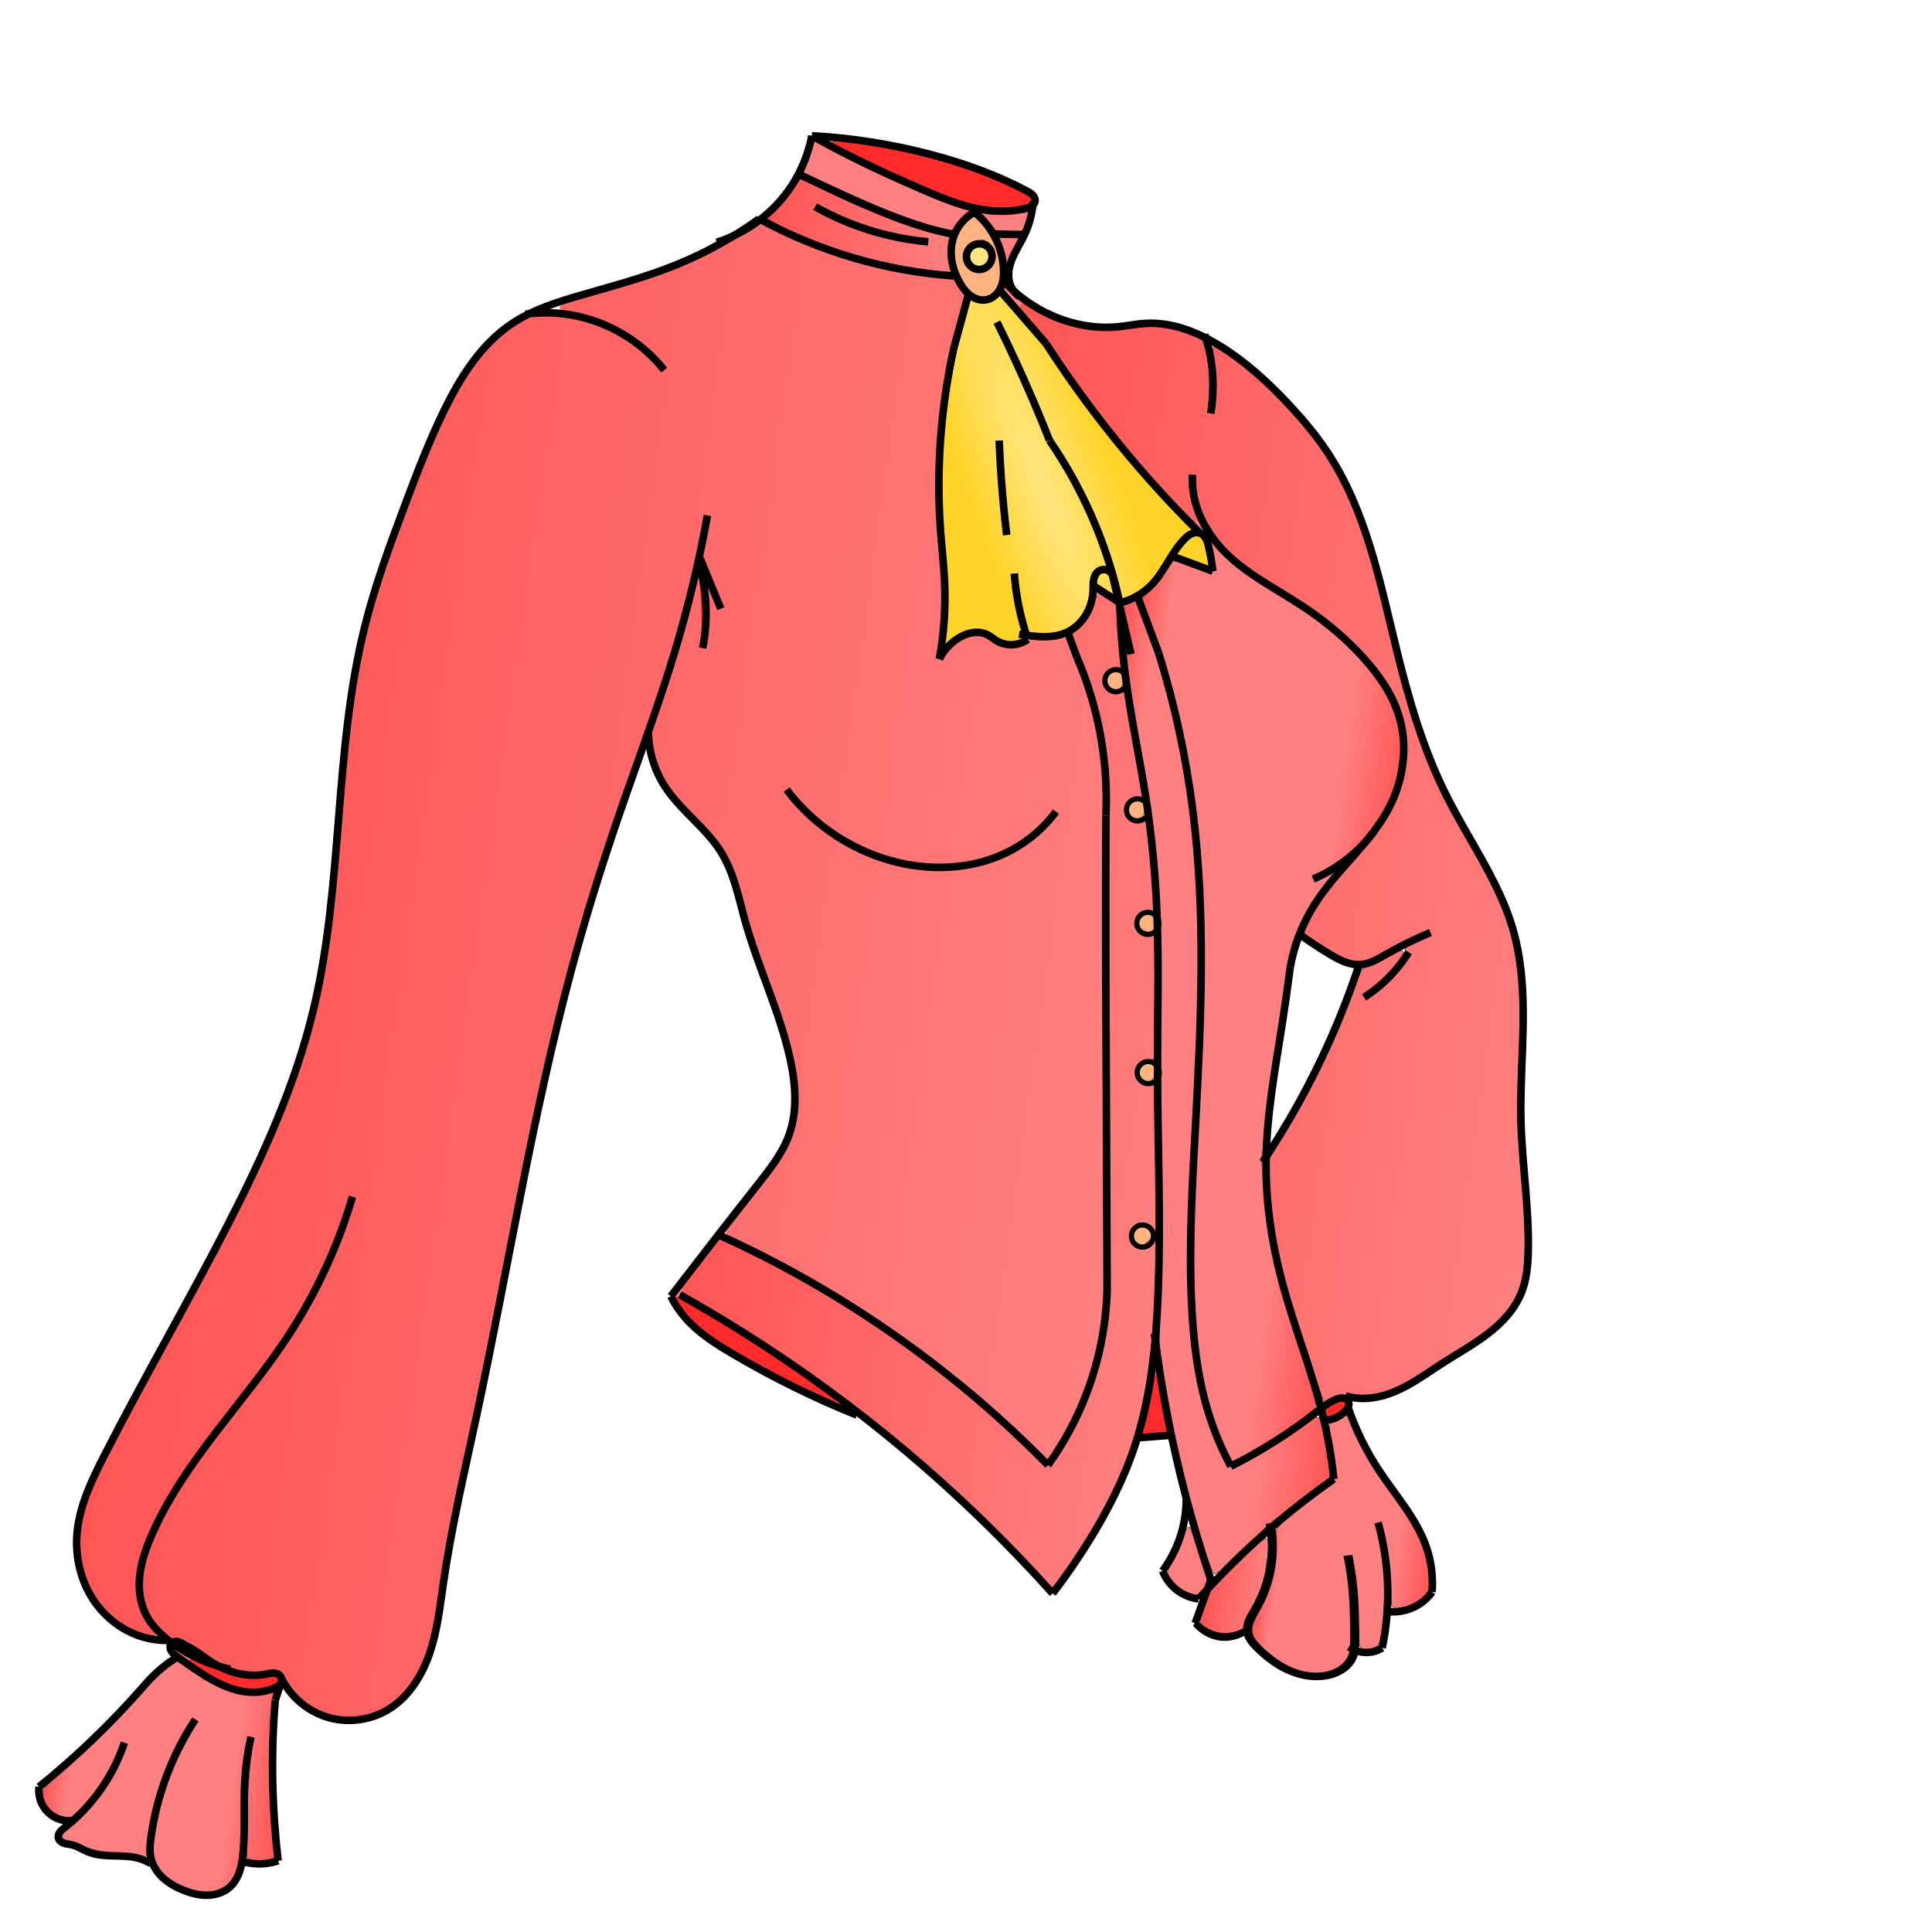 <?xml version="1.0" encoding="UTF-8"?>
<svg cursor="default" enable-background="new" version="1.1" viewBox="0 0 256 256" xmlns="http://www.w3.org/2000/svg" xmlns:cc="http://creativecommons.org/ns#" xmlns:dc="http://purl.org/dc/elements/1.1/" xmlns:rdf="http://www.w3.org/1999/02/22-rdf-syntax-ns#" xmlns:xlink="http://www.w3.org/1999/xlink">
 <defs>
  <linearGradient id="innoGrad2">
   <stop stop-color="#f55" offset="0"/>
   <stop stop-color="#ff8080" offset="1"/>
  </linearGradient>
  <linearGradient id="innoGrad3">
   <stop stop-color="#f55" offset="0"/>
   <stop stop-color="#ff8080" offset=".105"/>
   <stop stop-color="#ff8080" offset=".777"/>
   <stop stop-color="#f55" offset="1"/>
  </linearGradient>
  <linearGradient id="linearGradient2300" x1="33.815" x2="163.82" y1="124.34" y2="124.34" gradientUnits="userSpaceOnUse">
   <stop stop-color="#f55" offset="0"/>
   <stop stop-color="#ff2a2a" offset="1"/>
  </linearGradient>
  <linearGradient id="linearGradient2308" x1="33.815" x2="163.82" y1="124.34" y2="124.34" gradientUnits="userSpaceOnUse" xlink:href="#innoGrad2"/>
  <linearGradient id="linearGradient2316" x1="155.64" x2="193.55" y1="116.28" y2="116.28" gradientUnits="userSpaceOnUse" xlink:href="#innoGrad3"/>
  <linearGradient id="linearGradient2324" x1="153.46" x2="196.71" y1="128.08" y2="128.08" gradientUnits="userSpaceOnUse" xlink:href="#innoGrad3"/>
  <linearGradient id="linearGradient2332" x1="107.97" x2="170.92" y1="130.35" y2="130.35" gradientUnits="userSpaceOnUse" xlink:href="#innoGrad2"/>
  <linearGradient id="linearGradient2348" x1="99.469" x2="124.81" y1="20.696" y2="20.696" gradientUnits="userSpaceOnUse" xlink:href="#innoGrad2"/>
  <linearGradient id="linearGradient2356" x1="134.11" x2="218.29" y1="97.199" y2="97.199" gradientUnits="userSpaceOnUse" xlink:href="#innoGrad2"/>
  <linearGradient id="linearGradient2364" x1="189.27" x2="211.86" y1="185.16" y2="185.16" gradientUnits="userSpaceOnUse" xlink:href="#innoGrad3"/>
  <linearGradient id="linearGradient2372" x1="182.36" x2="190.08" y1="192.23" y2="192.23" gradientUnits="userSpaceOnUse" xlink:href="#innoGrad2"/>
  <linearGradient id="linearGradient2380" x1="33.691" x2="65.282" y1="236.84" y2="236.84" gradientUnits="userSpaceOnUse" xlink:href="#innoGrad3"/>
  <radialGradient id="radialGradient2674" cx="137.63" cy="49.35" r="17.344" gradientTransform="matrix(1.52 2.767 -.477 .262 -44.924 -342)" gradientUnits="userSpaceOnUse">
   <stop stop-color="#ffe680" offset="0"/>
   <stop stop-color="#ffd42a" offset="1"/>
  </radialGradient>
 </defs>
 <g fill="#ffd5d5">
  <path d="m125.8-66.918c0.191-0.138 0.364-0.302 0.536-0.464 0.142-0.102 0.261-0.228 0.407-0.324 0.162-0.115 0.352-0.177 0.517-0.286 0.2-0.097 0.385-0.221 0.582-0.323 0.164-0.107 0.35-0.172 0.519-0.268 0.145-0.059 0.278-0.142 0.42-0.209 0.12-0.081 0.243-0.165 0.378-0.221 0.114-0.067 0.231-0.136 0.356-0.182 0.117-0.09 0.255-0.15 0.37-0.242 0.12-0.09 0.263-0.145 0.386-0.23 0.083-0.035 0.158-0.082 0.239-0.123l-0.114 1.048c-0.077 0.042-0.158 0.076-0.234 0.12-0.128 0.063-0.254 0.132-0.374 0.21-0.133 0.085-0.255 0.188-0.395 0.26-0.119 0.058-0.235 0.12-0.353 0.18-0.126 0.065-0.249 0.137-0.372 0.208-0.136 0.075-0.274 0.143-0.421 0.195-0.177 0.07-0.344 0.16-0.514 0.244-0.199 0.096-0.386 0.211-0.576 0.323-0.178 0.093-0.349 0.2-0.512 0.318-0.133 0.1-0.254 0.216-0.398 0.303-0.2 0.138-0.387 0.295-0.537 0.487l0.09-1.026z"/>
  <path d="m120.85-66.835c0.044-0.586 0.207-1.127 0.359-1.683 0.043-0.171 0.171-0.29 0.252-0.439 0.091-0.13 0.23-0.21 0.364-0.288 0.115-0.092 0.216-0.201 0.344-0.275 0.117-0.087 0.243-0.162 0.366-0.24 0.124-0.067 0.244-0.139 0.369-0.205 0.127-0.041 0.22-0.138 0.34-0.193 0.13-0.055 0.261-0.107 0.395-0.154 0.148-0.072 0.301-0.129 0.449-0.204 0.173-0.072 0.331-0.174 0.502-0.248 0.129-0.047 0.244-0.12 0.371-0.172l-0.122 1.011c-0.121 0.045-0.241 0.094-0.358 0.147-0.166 0.1-0.331 0.199-0.505 0.282-0.15 0.078-0.312 0.13-0.46 0.211-0.129 0.057-0.257 0.117-0.386 0.175-0.11 0.069-0.217 0.143-0.339 0.192-0.119 0.066-0.243 0.124-0.36 0.195-0.123 0.08-0.246 0.159-0.367 0.243-0.12 0.086-0.222 0.194-0.346 0.273-0.125 0.078-0.242 0.155-0.315 0.289-0.089 0.127-0.179 0.251-0.224 0.402-0.128 0.389-0.338 1.41-1e-3 -0.291 0 0-0.329 0.972-0.329 0.972z"/>
  <path d="m116.69-60.997c-8e-3 -0.279-0.042-0.556-0.064-0.834-0.014-0.191-0.018-0.383-0.02-0.575-3e-3 -0.193 3e-3 -0.386 3e-3 -0.579-8e-3 -0.192 1e-4 -0.381 0.03-0.57 0.031-0.175 0.044-0.352 0.051-0.529 5e-3 -0.176 5e-3 -0.353 5e-3 -0.529-0.026-0.526 0.096-0.963 0.193-1.511 5e-3 -0.025 7e-3 -0.05 0.015-0.074 0.015-0.046 0.042-0.087 0.059-0.132 0.025-0.067 0.038-0.134 0.065-0.201 0.099-0.126 0.141-0.27 0.163-0.426-0.563 3.139 0.466-2.548-0.086 0.557 0.257-0.394 0.087-1.007 0.32-1.437 0.081-0.163 0.129-0.34 0.206-0.504 0.061-0.143 0.086-0.296 0.175-0.425 0.081-0.12 0.146-0.247 0.211-0.377 0.091-0.1 0.188-0.192 0.266-0.304 0.075-0.066 0.087-0.17 0.145-0.247 0.03-0.039 0.066-0.073 0.097-0.111 0.109-0.079 0.176-0.19 0.261-0.289 0.062-0.118 0.175-0.192 0.258-0.292 0.097-0.118 0.229-0.2 0.329-0.314 0.108-0.12 0.251-0.192 0.377-0.287 0.121-0.075 0.242-0.156 0.352-0.248 0.13-0.077 0.252-0.163 0.379-0.244 0.146-0.082 0.263-0.201 0.392-0.304 0.089-0.063 0.193-0.083 0.298-0.099l-0.142 1.028c-0.09 0.023-0.177 0.05-0.25 0.11-0.13 0.102-0.269 0.192-0.399 0.295-0.123 0.089-0.254 0.166-0.376 0.257-0.122 0.08-0.232 0.177-0.358 0.25-0.127 0.073-0.249 0.158-0.351 0.264-0.11 0.111-0.222 0.22-0.328 0.334-0.091 0.097-0.177 0.198-0.254 0.307-0.077 0.104-0.174 0.187-0.261 0.281-0.095 0.113-0.149 0.25-0.24 0.365-0.083 0.097-0.179 0.184-0.247 0.291-0.072 0.129-0.137 0.261-0.216 0.387-0.061 0.13-0.098 0.27-0.162 0.399-0.069 0.167-0.133 0.336-0.205 0.502-0.131 0.389-0.259 1.216 0.057-0.568-0.063 0.363-0.125 0.725-0.189 1.088-8e-3 0.044-0.025 0.104-0.036 0.148-6e-3 0.023-0.022 0.093-0.018 0.07 4e-3 -0.023 0.467-2.726-0.026 0.152-0.037 0.154-0.107 0.289-0.178 0.429-0.04 0.138-0.101 0.269-0.125 0.411 0.054-0.312 0.11-0.624 0.162-0.937 5e-3 -0.028-0.016 0.054-0.019 0.082-0.013 0.116 0.01 0.237 4e-4 0.353 2.2e-4 0.177 8.6e-4 0.354-2e-3 0.53-4e-3 0.18-0.011 0.36-0.04 0.539-0.032 0.193-0.067 0.382-0.05 0.579-1e-5 0.187 5e-3 0.374 2e-3 0.562-8.3e-4 0.205-2e-3 0.41 2e-3 0.615 7e-3 0.261 0.01 0.527 0.072 0.783l-0.305 0.98z"/>
  <path d="m108.85-91.646c0.231-0.034 0.45-0.156 0.642-0.287 0.156-0.108 0.323-0.198 0.477-0.308 0.129-0.099 0.261-0.182 0.411-0.248 0.133-0.082 0.264-0.164 0.395-0.249 0.146-0.084 0.289-0.171 0.432-0.26 0.119-0.108 0.256-0.195 0.391-0.283 0.129-0.119 0.27-0.226 0.411-0.33 0.136-0.091 0.269-0.183 0.402-0.278 0.136-0.115 0.259-0.244 0.402-0.352 0.091-0.097 0.207-0.167 0.271-0.287 0.096-0.103 0.182-0.215 0.272-0.323 0.119-0.116 0.227-0.244 0.352-0.354 0.08-0.114 0.198-0.181 0.301-0.268 0.019-0.012 0.037-0.025 0.057-0.035 0.059-0.03 0.068-0.018 0.116-0.062 0.05-0.046 0.081-0.084 0.142-0.12 0.089-0.092 0.204-0.148 0.303-0.226 0.093-0.05 0.163-0.13 0.246-0.193l-0.094 1.054c-0.08 0.07-0.164 0.135-0.253 0.192-0.107 0.068-0.202 0.152-0.304 0.226-0.099 0.08-0.199 0.153-0.31 0.217-0.107 0.074-0.196 0.167-0.291 0.255-0.118 0.109-0.242 0.215-0.334 0.349-0.086 0.117-0.185 0.224-0.268 0.344-0.088 0.102-0.195 0.185-0.302 0.266-0.14 0.104-0.272 0.216-0.4 0.335-0.13 0.104-0.272 0.19-0.405 0.289-0.14 0.1-0.277 0.203-0.411 0.312-0.133 0.1-0.257 0.211-0.399 0.299-0.145 0.086-0.295 0.166-0.431 0.267-0.133 0.084-0.267 0.168-0.407 0.241-0.136 0.073-0.264 0.16-0.397 0.238-0.16 0.094-0.315 0.195-0.478 0.284-0.216 0.115-0.462 0.17-0.66 0.32l0.12-1.026z"/>
 </g>
 <g>
  <g transform="rotate(8.083 49.143 41.067)">
   <g fill="#ffb380" stroke="#000" stroke-width=".053">
    <path d="m167.42 146.84c-1.069 0.209-1.561 1.737-0.458 2.292 1.117 0.881 2.539-0.917 1.496-1.84-0.269-0.275-0.647-0.469-1.038-0.452z"/>
    <path d="m165.22 125.33c-1.388-0.015-1.482 2.062-0.236 2.433 1.424 0.566 1.621-1.941 0.584-2.393-0.113-0.033-0.231-0.042-0.349-0.041z"/>
    <path d="m162.36 105.73c-1.389 0.07-1.473 2.439 0.021 2.421 0.912 0.293 1.342-0.68 0.971-1.405-0.125-0.497-0.368-1.096-0.992-1.016z"/>
    <path d="m158.86 91.04c-1.549 0.151-1.247 2.855 0.365 2.451 1.273-0.232 0.819-2.539-0.365-2.451z"/>
    <path d="m153.66 74.565c-1.492 0.089-1.4 2.542 0.145 2.473 1.452-0.038 1.116-2.476-0.145-2.473z"/>
   </g>
   <g stroke-width=".053">
    <g stroke="#000">
     <path d="m149.86 64.725c-0.635 1.183-0.483 2.761-1.318 3.921-0.4 0.998-2.117 1.724-0.965 2.826 3.482 5.898 6.354 12.256 7.326 19.096 2.969 21.17 6.158 42.327 9.101 63.506 1.477 7.922 0.148 16.169-2.971 23.564-0.519 0.751-0.639 2.358-1.758 2.392-2.683-1.447-5.005-3.603-7.64-5.196-12.108-7.994-25.371-14.325-39.316-18.361-0.901 0.366-1.064 1.791-1.698 2.512-0.876 1.607-1.813 3.187-2.617 4.831 0.863 0.915 2.434 1.086 3.554 1.725 18.282 7.518 35.415 17.833 50.651 30.439 0.813-0.089 0.854-1.426 1.342-1.977 2.872-5.68 5.322-11.649 6.565-17.91 0.048-0.436 0.314-2.158 0.314-2.158 0.651-5.465 0.555-11.018 0.093-16.496-0.29-2.709-0.656-6.406-1.092-9.094-0.825-0.504-1.637 2.016-2.55 1.245-1.589-0.685-0.962-3.289 0.765-3.136 0.477-0.063 1.727 1.964 1.684 0.993-0.806-5.989-1.895-13.531-2.883-19.472-0.897-0.401-2.51 0.424-2.725-0.957-0.387-1.24 0.997-2.015 2.056-2.21 0.646-0.837-0.367-2.142-0.263-3.099-0.581-4.338-1.175-9.002-1.779-13.337-0.814-0.342-2.289 0.56-2.762-0.626-0.668-1.321 0.878-2.178 2.068-2.286 0.469-0.753-0.532-2.004-0.497-2.838-0.622-2.903-1.454-6.212-2.14-9.1-0.829-0.374-2.071 0.943-2.679-0.177-1.009-1.087 0.49-2.387 1.757-2.603 0.771-0.911-1.101-2.726-1.184-3.881-1.146-3.132-1.763-6.806-3.244-9.797-0.599-0.474-1.568 0.692-2.191-0.002-1.494-0.841-0.22-3.076 1.331-2.998 0.721-0.547-0.558-1.66-0.485-2.379-0.494-1.992-0.731-4.102-1.368-6.023-0.826-0.267-1.62-0.852-2.485-0.936z" fill="url(#linearGradient2332)"/>
     <path d="m154.72 64.992c-1.741 0.383-1.337 1.729-0.637 2.94 0.354 1.249 0.928 2.34 0.941 3.511-1.262 0.539 0.195 2.549 0.29 3.465 3.222 10.639 7.124 21.124 8.804 32.16 1.903 12.024 3.42 24.126 5.388 36.15 1.047 6.233 1.535 12.533 2.338 18.799 1.835 7.42 4.651 14.574 7.643 21.597 1.221 2.539 2.181 5.301 3.82 7.586 1.043-0.375 1.564-1.719 2.345-2.491 1.2-1.722 2.877-3.26 3.839-5.065 2.4-2.09 4.539-4.495 6.79-6.748 1.023-1.033-0.222-2.464-0.35-3.625-0.599-1.486-0.804-3.252-1.73-4.554-1.159 0.028-1.803 1.429-2.696 2.036-2.513 2.189-4.944 4.66-7.972 6.114-1.529-0.892-2.195-2.816-3.097-4.26-5.748-10.76-6.599-23.187-7.846-35.114-1.675-17.986-2.964-36.284-8.987-53.465-2.265-6.616-5.115-13.11-8.733-19.066z" fill="url(#linearGradient2324)"/>
     <path d="m164.26 56.537c-0.687 0.918 1.172 2.407-0.012 3.246-1.727 0.164-3.475-0.883-5.168-0.71-1.132 1.779-1.904 3.815-3.412 5.362 0.962 2.423 2.555 4.685 3.626 7.123 6.86 14.092 10.277 29.541 11.954 45.049 1.691 13.643 2.134 27.464 4.759 40.985 1.372 6.5 3.443 13.058 7.49 18.422 1.355-0.342 2.468-1.667 3.655-2.496 2.186-1.921 4.56-3.743 6.366-6.025-0.086-1.777-1.365-3.305-1.973-4.944-3.691-7.727-7.701-15.482-9.093-24.02-0.079-0.946-0.628-1.91-0.65-2.8 0.088-2.721-0.236-5.458-0.142-8.194-3e-3 -6.783-0.026-13.585 0.14-20.354 1.111-5.619 4.45-10.369 7.409-15.145 1.924-3.202 3.609-6.796 3.259-10.633 0.314-5.432-3.396-10.107-7.415-13.326-5.619-4.726-12.886-6.615-19.028-10.469-0.575-0.338-1.089-0.98-1.768-1.071z" fill="url(#linearGradient2316)"/>
    </g>
    <path d="m98.533 22.457c-4.92 4.433-10.585 7.977-16.616 10.682-2.625 1.354-5.571 2.194-7.984 3.904-0.224 0.867 1.252 0.576 1.765 0.668 4.819 0.092 9.609 2.108 13.074 5.389 0.033 0.861-0.871 0.433-1.109-0.052-4.591-3.756-10.988-5.646-16.816-4.163-3.005 1.056-4.885 3.923-6.559 6.467-3.126 5.47-4.438 11.735-6.028 17.77-2.317 10.048-4.409 20.289-4.029 30.658 0.029 9.997 1.11 19.953 0.98 29.951 0.036 5.678 0.047 11.375-1.128 16.943-2.62 14.857-8.478 28.866-13.59 42.991-2.181 6.239-4.86 12.348-6.312 18.813-0.695 3.984-0.478 8.403 2.098 11.722 2.164 2.969 5.764 5.032 9.461 4.929-0.308-0.927-1.578-1.521-2.067-2.513-2.758-4.179-1.45-9.418 0.154-13.751 4.514-12.167 13.142-22.425 16.716-34.991 1.05-3.256 1.718-6.625 2.403-9.961 0.738-0.436 0.579 0.792 0.447 1.192-1.425 8.45-4.407 16.676-8.726 24.12-4.099 7.643-9.099 15.011-11.283 23.505-0.633 3.283-1.165 7.332 1.364 9.986 1.059 1.015 2.245 2.542 3.873 2.324 3.713 0.925 7.235 3.92 11.284 2.769 1.141-0.473 2.632-0.688 3.458 0.45 2.285 2.764 5.951 4.635 9.578 3.743 4.573-0.774 7.715-5.022 8.423-9.41 1.218-7.041 0.394-14.224 1.1-21.31 1.548-20.285 2.18-40.632 3.828-60.906 1.153-15.395 4.205-30.552 7.184-45.685 1.714-8.607 2.861-17.34 3.28-26.099-0.317-0.734 1.001-0.961 0.7-0.175 0.023 1.664-0.407 3.423-0.106 5.029 1.048 2.038 2.595 3.939 3.325 6.074-0.641 0.788-0.861-0.689-1.241-1.031-0.661-0.881-0.978-2.296-2.046-2.761-0.714 0.413-0.338 1.64-0.605 2.348-0.672 6.523-1.85 12.974-3.009 19.418 0.793 3.513 2.828 6.676 5.761 8.78 3.317 2.631 6.833 5.362 8.495 9.402 2.97 7.207 7.012 13.924 10.119 21.053 1.833 4.41 2.675 9.657 0.464 14.107-1.698 3.664-4.149 6.955-5.697 10.68 0.78 0.804 2.236 0.846 3.259 1.348 15.246 4.939 29.849 12.666 42.721 22.183 0.652 0.619 1.048-0.247 1.148-0.949 2.523-5.756 3.977-12.009 3.722-18.316-0.305-7.018-1.752-13.929-2.639-20.886-2.414-16.242-4.671-32.506-7.042-48.753-1.031-6.847-4.124-13.121-7.552-19.056-1.327 0.074-2.72 0.858-4.163 0.723-0.823-0.09-0.756 0.941-1.513 1.058-1.554 0.913-3.339 0.412-4.873-0.237-2.481-0.768-4.388 1.564-5.345 3.531-0.967 0.322-0.592-1.24-0.735-1.756 0.011-5.519-1.354-10.88-2.518-16.228-1.822-8.904-1.951-18.098-0.938-27.102 0.03-1.366 1.003-3.062-0.488-3.964-0.908-1.629-2.924-0.739-4.425-0.975-5.881 0.174-11.745-0.493-17.412-2.061-1.893-0.404-3.733-1.278-5.59-1.621zm49.532 71.606c1.077 0.354-0.153 1.282-0.361 1.831-4.574 6.758-13.465 9.422-21.232 7.898-5.163-0.982-10.165-3.355-13.858-7.133-0.171-0.625 0.712-0.534 0.914-0.078 5.126 4.741 12.217 7.358 19.208 6.728 6.176-0.271 12.122-3.807 15.227-9.168l0.074-0.093z" fill="url(#linearGradient2308)" stroke="url(#linearGradient2300)"/>
    <g stroke="#000">
     <path d="m48.677 221.93c-3.621 3.774-6.076 8.456-9.435 12.45-1.685 2.396-3.955 4.381-5.501 6.871-0.297 2.051 2.287 3.744 4.146 3.124 2.113-1.976 3.261-4.805 4.325-7.452 0.521-0.96 0.341-2.442 1.236-3.102 0.816-0.231-0.002 1.069 0.057 1.431-1.129 4.233-3.36 8.159-6.361 11.347-0.399 1.042 1.201 1.01 1.799 1.179 3.055 0.847 6.284 0.385 9.411 0.517 0.541-1.127 0.089-2.788 0.249-4.117-0.167-5.1 1.219-10.123 3.337-14.742 0.287-0.602 0.994 0.274 0.453 0.63-1.97 4.843-3.3 9.996-3.198 15.258-0.19 1.9 0.42 3.937 2.135 4.971 2.233 1.452 5.564 2.247 7.873 0.539 2.356-2.168 1.444-5.734 1.181-8.513-0.349-3.854-1.331-7.786-0.661-11.618 0.839-0.658 0.662 0.898 0.638 1.464 0.071 4.766 0.529 9.548 1.341 14.241 0.595 0.663 1.754 0.05 2.537 0.029 0.756 0.024 1.233-0.567 0.92-1.283-1.409-6.631-2.785-13.361-2.963-20.128 0.277-1.465-1.099-0.394-1.81-0.252-4.023 0.951-7.902-1.224-11.441-2.892l-0.225 0.042z" fill="url(#linearGradient2380)"/>
     <path d="m197.7 167.95c-0.819 0.537-2.471 1.018-1.912 2.337 0.473 2.029 1.421 3.994 1.691 6.041-1.909 2.821-4.845 4.836-6.764 7.653-0.265 1.254 0.44 2.553 0.321 3.845 0.232 3.124-0.765 6.162-1.674 9.136-0.492 2.014 1.795 3.07 3.178 3.933 2.645 1.71 6.577 2.28 9.078 0.031 0.485-0.578 1.474-1.764 0.733-2.408 0.462-1.848-0.266-3.808-0.5-5.656-0.324-2.16-1.207-4.396-1.6-6.42 0.492-0.31 0.968-0.16 1 0.47 1.254 3.483 1.706 7.168 2.413 10.776 0.39 1.146 2.115 0.496 2.544-0.309 0.529-2.354-0.024-4.832-0.205-7.209-0.284-2.977-1.614-5.721-2.181-8.617 0.457-0.594 0.795 0.731 0.959 1.053 1.207 2.986 1.679 6.174 2.361 9.291 0.648 1.065 1.968-0.057 2.735-0.41 1.309-0.77 2.417-2.293 1.751-3.857-0.968-5.128-5.08-8.666-8.379-12.378-2.108-2.204-3.808-4.786-5.406-7.331z" fill="url(#linearGradient2364)"/>
     <path d="m189.37 185.57c-1.521 1.066-2.378 2.915-3.611 4.292-1.144 1.75-3.037 3.169-3.068 5.419-0.163 1.019-0.857 2.775 0.585 3.196 1.535 0.642 3.734 0.63 4.886-0.705 0.629-2.746 2.055-5.354 1.846-8.259-0.118-1.252 0.362-2.783-0.358-3.882-0.081-0.056-0.183-0.079-0.279-0.062z" fill="url(#linearGradient2372)"/>
     <path d="m179.04 185.51c-0.763 1.155-0.591 2.779-1.224 4.045-0.394 1.024-1.216 2.517 0.022 3.319 0.979 0.741 2.257 1.627 3.521 1.45 0.918-0.674 1.572-1.985 0.79-3.024-0.93-1.939-1.645-4.096-2.95-5.795z" fill="#ff8080"/>
     <path d="m134.41 27.936c-0.805 0.401 0.388 1.22 0.707 1.593 4.959 4.555 9.39 9.678 14.346 14.255 3.72 3.537 7.58 6.999 11.821 9.889 0.809-0.273-0.224-1.344-0.373-1.879-0.548-1.33-1.236-2.782-1.2-4.199 1.008-0.308 0.73 1.238 1.055 1.792 1.467 4.782 5.606 8.15 10.067 10.049 7.073 3.132 14.569 6.402 19.328 12.782 2.43 3.122 3.483 7.208 3.019 11.143-0.29 5.419-3.934 9.826-6.604 14.32-1.495 2.385-2.734 4.934-3.541 7.635 1.056 0.986 2.749 1.371 4.093 2.054 1.916 0.906 4.378 1.237 6.078-0.308 2.041-1.456 4.107-3.148 6.268-4.265 0.786 0.881-0.962 1.204-1.394 1.685-0.422 0.358-1.956 0.97-1.053 1.602 0.932 0.147-0.074 1.05-0.198 1.551-1.173 1.919-2.452 3.961-4.311 5.24-0.92-0.472 0.414-1.187 0.701-1.623 1.289-1.546 2.822-3.124 3.389-5.084-0.451-0.785-1.354 0.492-1.875 0.689-0.953 0.901-2.258 1.356-3.233 2.179-1.046 2.906-1.346 6.045-2.289 8.992-1.633 6.128-4.021 12.001-6.499 17.83 0.947 5.878 2.563 11.648 5.121 17.037 2.133 4.537 4.104 9.183 6.619 13.52 0.708 0.315 1.002-0.919 1.775-0.84 2.505-0.643 5.256-0.616 7.449-2.188 3.991-2.93 7.741-6.214 11.28-9.677 2.436-2.327 3.572-5.742 3.248-9.071-0.606-8.098-3.502-15.819-4.126-23.92-0.97-7.851-1.396-16.22-5.827-23.06-4.492-7.004-10.397-13.091-13.951-20.693-4.733-9.227-7.523-19.384-12.712-28.399-4.647-7.915-12.013-13.992-20.135-18.104-0.382-0.308-1.323-0.498-1.094 0.286 0.595 2.64 1.369 5.375 1.287 8.057-1.315 0.455-0.715-1.39-0.935-2.197-0.281-2.391-0.526-5.032-1.99-7.024-1.845-1.033-4.13-0.922-6.192-0.986-3.457 0.487-6.816 1.823-10.342 1.501-2.708-0.14-5.299-1.175-7.778-2.163z" fill="url(#linearGradient2356)"/>
     <path d="m104.21 10.623c-0.93 0.54-0.32 2.197-0.622 3.123-0.642 1.454-0.038 1.601 0.89 1.657 5.768 1.751 12.005 3.53 17.963 4.485 0.975 0.236 1.905 0.017 2.127-1.191 0.192-0.721 1.971-1.244 1.574-1.878-6.494-1.117-13.372-3.347-19.649-5.361-0.642-0.182-1.634-0.706-2.284-0.835z" fill="#ff8080"/>
     <path d="m133.24 16.089c-1.661 0.291-3.342 0.68-4.987 0.935-0.404 0.747 0.766 1.394 1.234 1.849 1.117 0.322 2.336-0.125 3.47-0.212 0.655-0.563 0.746-2.039 0.697-2.828-0.057-0.099-0.311 0.25-0.414 0.256z" fill="#ff8080"/>
     <path d="m103.12 15.779c-1.191 1.93-2.178 4.004-3.619 5.785 0.398 0.805 1.834 0.845 2.695 1.244 7.108 1.94 15.022 3.358 22.401 2.643 0.675-0.546-0.748-1.633-0.671-2.334-0.336-0.9 0.867-2.741-0.591-2.592-6.681-0.647-13.792-2.293-20.035-4.772zm2.845 3.347c3.678 1.07 7.407 2.128 11.271 2.232 1.171 0.172 2.549-0.101 3.602 0.418 0.135 0.672-1.088 0.174-1.468 0.349-4.745 0.066-9.469-0.814-13.914-2.511 0.115-0.193 0.22-0.546 0.508-0.489z" fill="url(#linearGradient2348)"/>
    </g>
   </g>
   <g fill="#ff8080" stroke="#000">
    <path d="m132.57 19.521c-0.593 0.245-2.371-0.56-2.489 0.314 0.401 0.605 0.802 2.394 1.733 2.315 0.625-0.645 0.769-1.714 0.963-2.532l-0.181-0.098z" stroke-width=".053"/>
    <g stroke-width=".009">
     <path d="m131.82 26.169c-0.272 0.152-0.185 0.538 0.04 0.693 0.696 0.643 1.407 1.276 2.148 1.864 0.257 0.097 0.393-0.199 0.338-0.409-0.04-0.195 0.305-0.274 0.175-0.491-0.183-0.209-0.482-0.349-0.761-0.388-0.65-0.343-1.124-0.945-1.782-1.275-0.053-0.02-0.104-0.004-0.157 0.006z"/>
     <path d="m131.43 21.923c-0.296 0.048-0.213 0.381-0.131 0.575 0.062 0.206 0.141 0.57 0.434 0.497 0.28-0.124 0.254-0.509 0.315-0.758-6e-3 -0.291-0.405-0.281-0.618-0.314z"/>
     <path d="m127.83 16.803c-0.22-0.034-0.558 0.106-0.431 0.378 0.192 0.218 0.43 0.427 0.7 0.534 0.31-0.052 0.225-0.421 0.312-0.648-0.018-0.301-0.372-0.262-0.581-0.264z"/>
     <path d="m110.37 10.02c-1.323 0.026-2.651-0.001-3.971 0.101-0.27-0.016-0.397 0.374-0.139 0.49 1.103 0.484 2.265 0.822 3.403 1.214 3.981 1.304 7.998 2.507 12.064 3.518 1.979 0.462 3.992 0.903 6.036 0.854 1.096 0.003 2.2-0.03 3.268-0.299 0.864-0.206 1.743-0.439 2.521-0.877 0.157-0.084 0.127-0.298 0.299-0.346 0.272-0.261-0.013-0.676-0.266-0.835-0.708-0.396-1.511-0.581-2.27-0.854-4.976-1.621-10.182-2.434-15.391-2.805-1.849-0.124-3.702-0.171-5.555-0.162z"/>
    </g>
   </g>
   <g stroke="#000" stroke-width=".009">
    <path d="m131.32 27.371c-0.293 0.2-0.459 0.548-0.764 0.744-0.641 0.521-1.521 0.666-2.313 0.474-0.253-0.028-0.535-0.286-0.757-0.061-0.156 0.658-0.182 1.346-0.286 2.016-0.301 2.489-0.676 4.974-0.743 7.484-0.326 7.664 0.388 15.374 2.157 22.84 0.654 2.823 1.348 5.649 1.649 8.533 0.185 1.484 0.228 2.969 0.278 4.467-0.018 0.245 0.29 0.458 0.477 0.252 0.483-0.559 0.977-1.097 1.6-1.503 1.013-0.702 2.341-1.099 3.546-0.691 0.847 0.328 1.648 0.902 2.595 0.863 0.687 0.027 1.39-0.155 1.957-0.541 0.227-0.236-0.154-0.398-0.286-0.437 0.023-0.195-0.027-0.432 0.036-0.604 0.291-0.224-0.023-0.589-0.107-0.822-0.901-2.082-1.637-4.248-2.12-6.457 0.183-0.04 0.366-0.078 0.55-0.112 0.558 2.296 1.268 4.563 2.268 6.708 0.159 0.239 0.177 0.647 0.488 0.729 1.623-0.038 3.338-0.197 4.736-1.101 1.556-1.015 2.514-2.834 2.556-4.683 0.065-0.862-0.14-1.713-0.124-2.572 0.027-0.78 0.563-1.618 1.387-1.7 0.232 0.021 0.531-0.151 0.416-0.419-2.151-4.548-4.892-8.812-8.083-12.699-0.624-0.759-1.273-1.501-1.933-2.226 0.074-0.158-0.071-0.356-0.243-0.333-2.714-4.766-5.644-9.407-8.713-13.952-0.222-0.182-0.1-0.308 0.107-0.413 0.089-0.036 0.209-0.235 0.262-0.05 3.084 4.503 5.978 9.132 8.694 13.865 0.496 0.809 1.215 1.447 1.799 2.189 3.635 4.281 6.675 9.069 9.001 14.171 0.548 1.178 1.034 2.385 1.523 3.592 0.176 0.29 0.495 0.025 0.704-0.074 1.707-0.882 3.021-2.407 3.81-4.143 0.83-1.686 1.415-3.52 2.568-5.029 0.249-0.366 0.626-0.647 0.983-0.908 0.224-0.276-0.199-0.457-0.374-0.606-3.858-2.924-7.572-6.04-11.126-9.323-2.917-2.73-5.752-5.557-8.466-8.492-1.008-1.083-1.973-2.213-2.973-3.304-2.177-1.882-4.336-3.787-6.531-5.647-0.069-0.012-0.136-0.055-0.205-0.024zm3.028 19.439c0.731 3.919 1.619 7.807 2.624 11.664-0.178 7.03e-4 -0.486 0.225-0.573 0.067-1.022-3.887-1.909-7.819-2.639-11.769 0.185-0.046 0.366-0.084 0.557-0.117 0.01 0.052 0.021 0.103 0.031 0.155z" fill="url(#radialGradient2674)"/>
    <path d="m150.27 61.742c-0.634 0.029-1.013 0.727-0.959 1.307-0.013 0.251-0.042 0.595 0.28 0.655 0.703 0.307 1.381 0.682 2.101 0.946 0.244 0.044 0.355-0.258 0.225-0.437-0.254-0.645-0.496-1.301-0.749-1.944-0.202-0.298-0.52-0.546-0.898-0.527z" fill="#fd5"/>
    <path d="m161.81 55.181c-0.749 0.009-1.231 0.688-1.615 1.244-0.318 0.51-0.67 1.016-0.874 1.583-8e-3 0.337 0.433 0.298 0.659 0.379 1.248 0.271 2.494 0.569 3.747 0.807 0.33-0.063 0.205-0.446 0.129-0.66-0.318-0.922-0.565-1.885-1.056-2.736-0.212-0.336-0.569-0.641-0.99-0.617z" fill="#ffd42a"/>
   </g>
   <g fill="#ff8080" stroke="#000">
    <g stroke-width=".009">
     <path d="m161.58 53.233c-0.183 0.138-0.535 0.378-0.344 0.642 0.301 0.258 0.611 0.528 0.969 0.703 0.253 0.087 0.428-0.265 0.234-0.435-0.241-0.3-0.427-0.656-0.711-0.912-0.05 3.69e-4 -0.099 7.38e-4 -0.149 0.001z"/>
     <path d="m163.86 55.877c-0.316 0.081-0.17 0.456-0.082 0.657 0.027 0.253 0.323 0.49 0.533 0.256 0.2-0.128 0.321-0.42 0.073-0.571-0.156-0.128-0.296-0.362-0.525-0.343z"/>
     <path d="m149.63 64.407c-0.22 0.027-0.246 0.269-0.185 0.438-1.3e-4 0.306 0.457 0.339 0.535 0.057 0.125-0.246-0.084-0.52-0.35-0.495z"/>
    </g>
    <g stroke-width=".006">
     <path d="m48.725 220.44c-0.237 2e-3 -0.308 0.338-0.116 0.459 0.807 0.456 1.643 0.862 2.469 1.282 1.914 0.944 3.898 1.852 6.035 2.131 0.673 0.096 1.358 0.091 2.034 0.038 1.168-0.128 2.34-0.504 3.267-1.245 0.222-0.185 0.342-0.533 0.209-0.801-0.211-0.36-0.697-0.381-1.057-0.273-0.767 0.229-1.524 0.513-2.325 0.607-1.56 0.203-3.167 0.017-4.663-0.473-0.511-0.128-1.034-0.18-1.548-0.307-1.329-0.279-2.612-0.718-3.86-1.252-0.148-0.053-0.282-0.169-0.446-0.167z"/>
     <path d="m107.98 163.7c-0.215 0.065-0.266 0.321-0.388 0.484-0.11 0.223-0.278 0.422-0.341 0.664 0.052 0.218 0.242 0.369 0.363 0.551 0.911 1.141 1.998 2.138 3.218 2.941 2.076 1.377 4.406 2.299 6.703 3.233 4.223 1.68 8.538 3.131 12.918 4.343 0.206 0.031 0.421 0.183 0.628 0.094 0.193-0.107 0.128-0.394-0.058-0.47-2.171-1.201-4.373-2.346-6.59-3.459-5.325-2.667-10.779-5.075-16.328-7.238 0.09-0.278 0.241-0.541 0.292-0.828-0.02-0.171-0.205-0.294-0.368-0.32-0.017 1e-3 -0.034 2e-3 -0.051 3e-3z"/>
     <path d="m171.85 165.56c-0.242 0.056-0.209 0.344-0.208 0.532-0.028 1.98-0.098 3.964-0.302 5.933-0.064 0.683-0.146 1.365-0.239 2.042-0.016 0.19 0.207 0.291 0.365 0.217 1.015-0.227 2.038-0.43 3.049-0.672 0.197-0.087 0.157-0.333 0.078-0.49-0.853-2.367-1.62-4.76-2.381-7.158-0.063-0.177-0.111-0.442-0.363-0.404z"/>
    </g>
   </g>
   <path d="m127.92 21.331c-0.864 0.017-1.552 0.939-1.308 1.772 0.199 0.893 1.378 1.357 2.119 0.807 0.497-0.328 0.728-0.959 0.59-1.534-0.121-0.64-0.769-1.073-1.402-1.045z" fill="#ffe680" stroke-width="0"/>
   <path d="m126.5 17.444c-0.389 0.153-0.631 0.546-0.902 0.849-1.175 1.473-1.455 3.526-0.9 5.305 0.451 1.421 1.246 2.766 2.379 3.748 0.574 0.446 1.274 0.813 2.024 0.718 1.004-0.011 1.745-0.909 1.993-1.813 0.165-0.623 0.094-1.282 0.057-1.918-0.285-1.954-1.226-3.789-2.542-5.249-0.582-0.616-1.22-1.206-1.964-1.619-0.046-0.017-0.096-0.027-0.145-0.022zm1.63 3.099c-0.021 0.042 0.039-0.123 0 0zm-0.027 0.049c-0.03 0.036 0.015-0.024 0 0zm-0.076 0.079c0.872 0.073 1.673 0.712 1.857 1.58 0.227 0.88-0.224 1.865-1.043 2.264-0.75 0.38-1.738 0.222-2.31-0.403-0.702-0.705-0.739-1.944-0.054-2.675 0.363-0.441 0.919-0.63 1.462-0.729 0.031-0.007 0.06-0.027 0.088-0.037z" fill="#ffb380" stroke-width="0"/>
   <g fill="#ff2a2a" stroke="#000" stroke-width=".005">
    <path d="m196.92 166.06c-0.888 0.175-1.637 0.842-2.216 1.492 0.01 0.336 0.179 0.774 0.44 1.026 0.579 0.015 1.05-0.489 1.517-0.784 0.388-0.383 1.076-0.914 0.792-1.526-0.12-0.166-0.339-0.212-0.532-0.209z"/>
    <path d="m50.814 221.33c-0.464 0.066-0.244 0.655 0.111 0.721 2.49 1.29 5.22 2.503 8.093 2.252 1.239-0.11 2.582-0.447 3.472-1.364 0.405-0.437-0.14-1.057-0.653-0.911-1.348 0.32-2.681 0.827-4.055 0.699-1.768 8e-3 -3.444-0.645-5.179-0.948-0.608-0.102-1.183-0.367-1.789-0.451z"/>
    <path d="m109.02 10.042c-0.786 0.066-1.653-0.102-2.386 0.225-0.307 0.479 0.475 0.641 0.782 0.768 5.489 1.865 11.034 3.621 16.716 4.797 2.088 0.396 4.253 0.436 6.357 0.143 1.052-0.24 2.211-0.395 3.088-1.065 0.099-0.24 0.561-0.299 0.354-0.652-0.648-0.706-1.681-0.881-2.539-1.231-7.211-2.322-14.827-3.056-22.373-2.986z"/>
    <path d="m107.74 164.8c-0.537 0.195 0.033 0.74 0.236 0.983 2.62 3.068 6.518 4.507 10.151 5.98 3.928 1.514 7.914 2.897 11.976 4.004 0.369 0.144 0.613-0.382 0.236-0.548-3.115-1.787-6.357-3.352-9.591-4.912-4.216-1.979-8.491-3.848-12.845-5.495-0.053-0.01-0.108-0.018-0.163-0.013z"/>
    <path d="m171.97 166.18c-0.439 0.22-0.212 0.875-0.323 1.269-0.046 2.197-0.297 4.367-0.46 6.558 0.098 0.534 0.769 0.089 1.098 0.094 0.71-0.2 1.487-0.246 2.162-0.534 0.291-0.484-0.199-1.059-0.27-1.55-0.694-1.892-1.207-3.851-1.968-5.716-0.046-0.096-0.146-0.103-0.239-0.121z"/>
   </g>
   <g fill="none" stroke="#000" stroke-width="1px">
    <path transform="translate(0 -15.25)" d="m126.5 32.25c-1.142 0.841-1.959 2.112-2.25 3.5-0.219 1.046-0.145 2.145 0.154 3.171s0.819 1.981 1.47 2.829c0.463 0.602 1.004 1.163 1.675 1.519 0.335 0.178 0.701 0.304 1.078 0.35 0.377 0.046 0.766 0.011 1.123-0.119 0.399-0.145 0.751-0.407 1.023-0.733 0.272-0.326 0.465-0.714 0.584-1.121 0.238-0.814 0.181-1.688 0.018-2.521-0.556-2.841-2.378-5.41-4.875-6.875"/>
    <path transform="translate(.4 -16.337)" d="m129.02 38.146c-0.262-0.401-0.699-0.683-1.172-0.757-0.473-0.074-0.975 0.06-1.348 0.362-0.292 0.236-0.504 0.571-0.59 0.937-0.087 0.366-0.049 0.76 0.107 1.102 0.156 0.342 0.429 0.629 0.763 0.802s0.726 0.23 1.095 0.159c0.418-0.081 0.801-0.326 1.052-0.67 0.251-0.344 0.367-0.782 0.323-1.205-0.044-0.424-0.248-0.83-0.562-1.118-0.314-0.288-0.736-0.456-1.163-0.463"/>
    <path d="m48.875 221.38c1.642 0.843 3.274 1.72 5 2.375 1.38 0.524 2.831 0.906 4.307 0.929 1.476 0.023 2.984-0.333 4.193-1.179 0.195-0.136 0.387-0.291 0.5-0.5 0.085-0.158 0.121-0.342 0.1-0.521-0.022-0.178-0.101-0.349-0.225-0.479-0.122-0.129-0.284-0.216-0.455-0.262-0.171-0.046-0.351-0.052-0.527-0.032-0.352 0.04-0.684 0.178-1.018 0.293-2.304 0.793-4.895 0.483-7.125-0.5-1.058-0.466-2.05-1.076-3.125-1.5-0.331-0.131-0.669-0.243-1-0.375-0.27-0.108-0.54-0.23-0.83-0.263-0.145-0.017-0.293-0.01-0.432 0.032-0.139 0.042-0.27 0.119-0.363 0.231-0.125 0.149-0.177 0.352-0.159 0.545 0.018 0.194 0.101 0.378 0.219 0.532 0.236 0.309 0.594 0.495 0.94 0.672z"/>
    <path d="m194.25 167.5c0.482-0.524 1.029-0.987 1.625-1.375 0.295-0.192 0.614-0.37 0.964-0.407 0.175-0.018 0.356 4e-5 0.519 0.068 0.163 0.067 0.306 0.186 0.392 0.34 0.109 0.197 0.116 0.438 0.058 0.655-0.058 0.217-0.176 0.413-0.308 0.595-0.62 0.854-1.584 1.451-2.625 1.625"/>
    <path d="m194.25 167.5 0.625 1.5"/>
    <path d="m48.875 221.38c-1.236 1.011-2.333 2.192-3.25 3.5-0.259 0.369-0.503 0.748-0.75 1.125-3.481 5.322-7.416 10.346-11.75 15"/>
    <path d="m62.5 225.25c0.221 3.727 0.639 7.442 1.25 11.125 0.552 3.323 1.261 6.619 2.125 9.875"/>
    <path d="m52.375 229.25c-2.394 5.058-3.643 10.654-3.625 16.25 3e-3 0.93 0.044 1.88 0.375 2.75 0.375 0.985 1.107 1.81 1.978 2.404 0.87 0.594 1.874 0.971 2.897 1.221 1.045 0.256 2.137 0.385 3.2 0.218 1.063-0.167 2.1-0.651 2.8-1.468 0.543-0.633 0.861-1.436 1.014-2.256 0.154-0.82 0.151-1.661 0.111-2.494-0.155-3.227-0.861-6.405-1.125-9.625-0.157-1.912-0.157-3.838 0-5.75"/>
    <path d="m43.5 233.62c-0.83 4.575-3.033 8.893-6.25 12.25-0.199 0.208-0.405 0.416-0.541 0.669-0.068 0.127-0.118 0.264-0.136 0.407-0.018 0.143-0.004 0.291 0.052 0.424 0.067 0.161 0.192 0.295 0.34 0.388 0.148 0.093 0.317 0.149 0.489 0.18 0.344 0.062 0.698 0.029 1.046 0.057 0.777 0.064 1.494 0.433 2.25 0.625 1.055 0.269 2.165 0.19 3.246 0.067 1.081-0.123 2.17-0.29 3.254-0.192 0.687 0.062 1.364 0.232 2 0.5"/>
    <path d="m33.125 241c0.011 0.653 0.184 1.303 0.5 1.875 0.446 0.807 1.18 1.452 2.038 1.791 0.858 0.339 1.834 0.369 2.712 0.084"/>
    <path d="m65.875 246.25c-0.745 0.375-1.55 0.629-2.375 0.75-0.745 0.109-1.505 0.109-2.25 0"/>
    <path d="m62.5 225.25 0.5-2.875"/>
    <path d="m197.87 167c1.39 2.699 3.116 5.224 5.125 7.5 2.632 2.981 5.792 5.596 7.625 9.125 0.943 1.816 1.501 3.832 1.625 5.875"/>
    <path d="m203.87 181.38c1.187 2.713 2.029 5.577 2.5 8.5 0.419 2.6 0.545 5.247 0.375 7.875"/>
    <path d="m206.75 197.75c-0.534 0.449-1.188 0.754-1.875 0.875-0.845 0.148-1.736 0.015-2.5-0.375"/>
    <path d="m212.25 189.5c-0.474 0.895-1.167 1.674-2 2.25-1.023 0.707-2.257 1.104-3.5 1.125"/>
    <path d="m47.375 219.38c-1.198 0.196-2.427 0.196-3.625 0-2.911-0.476-5.587-2.132-7.422-4.441s-2.841-5.237-2.953-8.184c-0.134-3.549 0.973-7.016 2.125-10.375 3.785-11.035 8.194-21.847 12-32.875 3.295-9.547 6.15-19.323 7.125-29.375 1.659-17.107-2.173-34.407-0.375-51.5 0.59-5.603 1.78-11.124 3-16.625 0.979-4.412 1.981-8.826 3.375-13.125 1.515-4.671 3.596-9.344 7.25-12.625 2.526-2.268 5.653-3.736 8.75-5.125 4.015-1.8 8.077-3.527 11.875-5.75 3.576-2.093 6.899-4.617 9.875-7.5"/>
    <path transform="translate(-.154 -12.965)" d="m138.5 45.875c2.858 3.297 5.862 6.468 9 9.5 4.638 4.482 9.568 8.66 14.75 12.5"/>
    <path transform="translate(-.154 -12.965)" d="m164.62 72.625c-0.274-1.059-0.608-2.103-1-3.125-0.132-0.346-0.274-0.693-0.492-0.992-0.218-0.299-0.523-0.55-0.883-0.633-0.198-0.046-0.406-0.039-0.604 0.008-0.198 0.047-0.385 0.134-0.554 0.246-0.339 0.224-0.605 0.541-0.842 0.871-1.427 1.987-1.951 4.511-3.375 6.5-0.965 1.347-2.329 2.404-3.875 3"/>
    <path transform="translate(-.154 -12.965)" d="m140.75 58.5c2.949 3.21 5.552 6.737 7.75 10.5 1.77 3.029 3.277 6.212 4.5 9.5"/>
    <path transform="translate(-.154 -12.965)" d="m126.5 48c-0.655 8.317-0.063 16.731 1.75 24.875 0.455 2.043 0.986 4.069 1.375 6.125 0.638 3.373 0.89 6.82 0.75 10.25"/>
    <path transform="translate(3.596 -12.215)" d="m137.87 84.25c-0.726-1.412-1.353-2.875-1.875-4.375-0.456-1.309-0.832-2.646-1.125-4"/>
    <path transform="translate(-.154 -12.965)" d="m164.62 72.625-5.75-1.25"/>
    <path d="m197.25 165.38c0.786 0.111 1.589 0.111 2.375 0 1.93-0.272 3.714-1.202 5.292-2.346 1.578-1.144 2.983-2.506 4.458-3.779 1.788-1.544 3.689-2.965 5.345-4.65s3.078-3.684 3.655-5.975c0.472-1.87 0.359-3.836 0.125-5.75-0.696-5.696-2.428-11.215-3.375-16.875-1.084-6.479-1.137-13.132-2.75-19.5-0.499-1.97-1.147-3.905-2-5.75-0.871-1.883-1.951-3.664-3.125-5.375-2.56-3.732-5.564-7.144-8.125-10.875-3.762-5.481-6.52-11.583-9-17.75-3.503-8.711-6.632-17.863-12.875-24.875-1.746-1.962-3.71-3.721-5.75-5.375-3.225-2.615-6.681-4.996-10.5-6.625-3.109-1.326-6.557-2.144-9.875-1.5-1.27 0.247-2.491 0.701-3.75 1-2.328 0.553-4.773 0.563-7.125 0.125-3.205-0.597-6.25-2.033-8.75-4.125"/>
    <path d="m97.125 61.75c-0.23 6.193-0.815 12.373-1.75 18.5-1.146 7.505-2.815 14.919-4.25 22.375-1.356 7.044-2.503 14.13-3.375 21.25-2.442 19.944-2.717 40.082-4.125 60.125-0.532 7.578-1.228 15.154-1.25 22.75-0.009 3.127 0.094 6.281-0.475 9.356-0.569 3.075-1.887 6.125-4.275 8.144-2.11 1.785-4.984 2.634-7.725 2.282-2.741-0.351-5.308-1.898-6.9-4.157"/>
    <path d="m160 47.375c0.044 0.547 0.128 1.09 0.25 1.625 0.724 3.161 2.8 5.903 5.375 7.875 3.381 2.59 7.528 3.922 11.375 5.75 3.172 1.507 6.179 3.375 8.875 5.625 2.266 1.891 4.339 4.093 5.625 6.75 1.846 3.814 1.908 8.378 0.5 12.375-1.771 5.026-5.64 9.037-7.875 13.875-1.284 2.78-2.011 5.815-2.125 8.875"/>
    <path d="m148.37 94.125c-1.254 2.3-3.016 4.321-5.125 5.875-4.107 3.027-9.416 4.185-14.5 3.75-6.029-0.515-11.847-3.221-16.125-7.5"/>
    <path d="m100.62 73.75-3.75-6.375"/>
    <path d="m93.375 91c0.343 2.568 1.442 5.03 3.125 7 2.537 2.969 6.263 4.74 8.75 7.75 2.037 2.466 3.089 5.571 4.375 8.5 2.541 5.787 6.119 11.096 8.375 17 1.248 3.265 2.083 6.827 1.375 10.25-0.52 2.514-1.835 4.78-3.125 7-3.16 5.438-6.285 10.897-9.375 16.375"/>
    <path d="m197.25 176.5c-0.627-2.548-1.421-5.055-2.375-7.5-2.339-5.993-5.625-11.572-8.125-17.5-2.025-4.802-3.532-9.838-4.25-15-0.862-6.199-0.582-12.492-0.5-18.75 0.033-2.542 0.033-5.083 0-7.625"/>
    <path d="m56 222c-3.026-0.19-6.005-1.097-8.625-2.625-1.286-0.75-2.505-1.667-3.375-2.875-1.087-1.509-1.564-3.397-1.6-5.256-0.036-1.859 0.346-3.703 0.85-5.494 2.901-10.319 9.718-19.036 14.25-28.75 2.841-6.091 4.785-12.599 5.75-19.25"/>
    <path d="m182.75 105.75c1.386 0.729 2.805 1.396 4.25 2 0.675 0.282 1.359 0.552 2.074 0.711 0.714 0.159 1.464 0.205 2.176 0.039 1.137-0.264 2.078-1.033 3-1.75 1.753-1.363 3.591-2.616 5.5-3.75"/>
    <path d="m191 108.5c-0.648 3.623-1.483 7.213-2.5 10.75-1.679 5.837-3.856 11.531-6.5 17"/>
    <path transform="matrix(.69 .015 -.015 .69 59.477 15.742)" d="m148.25 106.5c-0.36-0.425-0.893-0.7-1.448-0.746-0.555-0.046-1.126 0.136-1.552 0.496s-0.7 0.893-0.746 1.448c-0.046 0.555 0.136 1.126 0.496 1.552s0.893 0.7 1.448 0.746c0.555 0.046 1.126-0.136 1.552-0.496s0.7-0.893 0.746-1.448c0.046-0.555-0.136-1.126-0.496-1.552z"/>
    <path transform="matrix(.69 .015 -.015 .69 62.951 30.435)" d="m148.25 106.5c-0.36-0.425-0.893-0.7-1.448-0.746-0.555-0.046-1.126 0.136-1.552 0.496s-0.7 0.893-0.746 1.448c-0.046 0.555 0.136 1.126 0.496 1.552s0.893 0.7 1.448 0.746c0.555 0.046 1.126-0.136 1.552-0.496s0.7-0.893 0.746-1.448c0.046-0.555-0.136-1.126-0.496-1.552z"/>
    <path transform="matrix(.69 .015 -.015 .69 65.781 50)" d="m148.25 106.5c-0.36-0.425-0.893-0.7-1.448-0.746-0.555-0.046-1.126 0.136-1.552 0.496s-0.7 0.893-0.746 1.448c-0.046 0.555 0.136 1.126 0.496 1.552s0.893 0.7 1.448 0.746c0.555 0.046 1.126-0.136 1.552-0.496s0.7-0.893 0.746-1.448c0.046-0.555-0.136-1.126-0.496-1.552z"/>
    <path transform="matrix(.69 .015 -.015 .69 68.069 71.554)" d="m148.25 106.5c-0.36-0.425-0.893-0.7-1.448-0.746-0.555-0.046-1.126 0.136-1.552 0.496s-0.7 0.893-0.746 1.448c-0.046 0.555 0.136 1.126 0.496 1.552s0.893 0.7 1.448 0.746c0.555 0.046 1.126-0.136 1.552-0.496s0.7-0.893 0.746-1.448c0.046-0.555-0.136-1.126-0.496-1.552z"/>
    <path d="m148.25 73.5c1.595 2.613 2.936 5.38 4 8.25 1.43 3.859 2.357 7.904 2.75 12"/>
    <path d="m164 156c0.51 4.583 0.256 9.25-0.75 13.75-0.796 3.561-2.06 7.016-3.75 10.25"/>
    <path d="m183.5 176.75c-1.551-2.111-2.893-4.376-4-6.75-2.1-4.505-3.34-9.364-4.25-14.25-1.429-7.675-2.071-15.472-2.75-23.25-1.211-13.874-2.562-27.82-6.25-41.25-1.873-6.823-4.344-13.482-7.375-19.875"/>
    <path d="m155 93.75c0.411 3.001 0.827 6.001 1.25 9 1.457 10.34 2.983 20.669 4.5 31 1.089 7.416 2.172 14.833 3.25 22.25"/>
    <path d="m103.75 10c-0.115 2.418-0.714 4.812-1.75 7-1.801 3.802-4.948 6.949-8.75 8.75"/>
    <path d="m103.75 10c1.817 0.71 3.651 1.377 5.5 2 3.298 1.111 6.643 2.082 10 3 2.298 0.628 4.616 1.234 6.989 1.443 2.373 0.208 4.824 2e-3 7.011-0.943 0.228-0.098 0.455-0.206 0.643-0.368 0.094-0.081 0.177-0.175 0.24-0.282 0.063-0.107 0.105-0.227 0.116-0.35 0.014-0.158-0.024-0.32-0.097-0.461s-0.18-0.263-0.303-0.364c-0.246-0.202-0.55-0.316-0.849-0.425-4.267-1.547-8.742-2.47-13.25-3-5.307-0.624-10.676-0.708-16-0.25"/>
    <path d="m98.375 21.875c4.237 1.591 8.646 2.725 13.125 3.375 4.465 0.648 8.999 0.816 13.5 0.5"/>
    <path d="m133.5 19-4 0.5"/>
    <path d="m134 14.5c0.121 1.514-0.05 3.05-0.5 4.5-0.347 1.119-0.858 2.184-1.155 3.316-0.149 0.566-0.244 1.15-0.234 1.735 0.01 0.585 0.129 1.174 0.389 1.698 0.32 0.644 0.856 1.18 1.5 1.5"/>
    <path d="m69.5 38.75c1.546-0.44 3.144-0.692 4.75-0.75 5.305-0.191 10.656 1.839 14.5 5.5"/>
    <path d="m159 28.75c0.782 1.588 1.371 3.271 1.75 5 0.377 1.721 0.545 3.488 0.5 5.25"/>
    <path transform="matrix(.69 .015 -.015 .69 54.243 -.807)" d="m148.25 106.5c-0.36-0.425-0.893-0.7-1.448-0.746-0.555-0.046-1.126 0.136-1.552 0.496s-0.7 0.893-0.746 1.448c-0.046 0.555 0.136 1.126 0.496 1.552s0.893 0.7 1.448 0.746c0.555 0.046 1.126-0.136 1.552-0.496s0.7-0.893 0.746-1.448c0.046-0.555-0.136-1.126-0.496-1.552z"/>
    <path d="m148.25 73.5-1.75-3.25"/>
    <path d="m155.28 72.058-3.813-9.772"/>
    <path d="m158.87 71.375-3.875-7.125"/>
    <path d="m126.35 35.035 0.925-7.356"/>
    <path d="m138.35 32.91-7.096-6.16"/>
    <path d="m140.6 45.535c-1.935-3.403-3.968-6.75-6.096-10.035-0.98-1.513-1.98-3.013-3-4.5"/>
    <path d="m183 192-1.25 6"/>
    <path transform="matrix(.729 0 0 1.049 49.214 -9.767)" d="m181.75 198c1.722 1.005 3.766 1.45 5.75 1.25 1.509-0.152 2.98-0.671 4.25-1.5"/>
    <path transform="matrix(1.2 0 0 1 -40.674 -6)" d="m192 189.5c1.071 3.742 0.983 7.808-0.25 11.5-0.176 0.528-0.376 1.051-0.496 1.595-0.119 0.544-0.156 1.118-4e-3 1.655 0.115 0.407 0.334 0.779 0.601 1.108 0.266 0.329 0.579 0.617 0.899 0.892 0.775 0.667 1.608 1.274 2.522 1.731s1.913 0.764 2.934 0.813c1.021 0.049 2.065-0.168 2.942-0.693 0.877-0.525 1.576-1.368 1.852-2.352 0.273-0.97 0.133-2.001 0-3-0.199-1.501-0.378-3.006-0.625-4.5-0.335-2.026-0.794-4.031-1.375-6"/>
    <path d="m178.25 181.75c0.235 1.572 0.235 3.178 0 4.75-0.274 1.833-0.869 3.619-1.75 5.25"/>
    <path d="m181.75 194.75c-0.856 0.018-1.716-0.154-2.5-0.5-1.153-0.509-2.133-1.401-2.75-2.5"/>
    <path transform="translate(.971 2.535)" d="m150.5 59.75c-0.131-0.386-0.468-0.696-0.864-0.795-0.396-0.099-0.839 0.016-1.136 0.295-0.165 0.154-0.284 0.353-0.361 0.565-0.076 0.212-0.111 0.438-0.118 0.664-0.016 0.451 0.073 0.898 0.12 1.347 0.126 1.194-0.045 2.425-0.539 3.52-0.494 1.095-1.315 2.047-2.352 2.654-1.341 0.785-2.947 0.961-4.5 1-0.5 0.012-1 0.012-1.5 0"/>
    <path d="m130.22 76.285c0.388-1.169 1.097-2.23 2.029-3.035 0.547-0.473 1.177-0.862 1.871-1.063s1.457-0.205 2.129 0.063c0.346 0.138 0.661 0.344 1 0.5 0.688 0.317 1.473 0.422 2.221 0.295s1.454-0.483 2-1.01"/>
    <path d="m136.75 58.75c-0.64-2.403-1.223-4.82-1.75-7.25-0.36-1.661-0.693-3.328-1-5"/>
    <path d="m152.85 65.535-3.846-1.785"/>
    <path d="m108 164.5c3.031 1.174 6.032 2.425 9 3.75 16.394 7.322 31.757 16.945 45.5 28.5"/>
    <path d="m197.25 176.5c-1.723 1.609-3.391 3.277-5 5-3.851 4.122-7.367 8.559-10.5 13.25"/>
    <path d="m162.5 196.75c1.371-2.437 2.622-4.941 3.75-7.5 1.875-4.254 3.41-8.678 4.25-13.25 1.24-6.744 0.947-13.678 0.25-20.5-1.022-10.008-2.9-19.907-4.321-29.867-0.93-6.524-1.665-13.079-2.83-19.565-0.891-4.956-2.033-9.868-3.474-14.693-1.655-5.544-3.703-10.969-5.234-16.549-0.839-3.059-1.522-6.162-2.045-9.291"/>
    <path d="m183 192c-1.7-3.361-3.284-6.78-4.75-10.25-2.884-6.827-5.308-13.848-7.25-21"/>
    <path d="m159.5 180c-9.602-7.353-20.127-13.5-31.25-18.25-5.215-2.227-10.56-4.148-16-5.75"/>
    <path d="m183.5 176.75c1.903-1.323 3.74-2.742 5.5-4.25 1.836-1.573 3.589-3.243 5.25-5"/>
    <path d="m106.87 164.88c0.674 0.973 1.475 1.857 2.375 2.625 1.967 1.677 4.361 2.762 6.75 3.75 5.679 2.348 11.535 4.272 17.5 5.75"/>
    <path d="m170.38 174.83 4.875-1.084"/>
    <path d="m197.25 106c-0.759 1.72-1.773 3.326-3 4.75-0.616 0.715-1.285 1.384-2 2"/>
    <path d="m105.5 19.25c1.547 0.606 3.135 1.107 4.75 1.5 3.509 0.854 7.144 1.192 10.75 1"/>
    <path d="m102.9 15.338c1.904 0.597 3.812 1.181 5.724 1.75 4.362 1.3 8.769 2.535 13.294 3.028 0.786 0.086 1.575 0.149 2.365 0.189"/>
    <path d="m190.47 90.796c-1.321 2.383-3.137 4.491-5.299 6.15-0.576 0.442-1.177 0.853-1.798 1.23"/>
   </g>
   <path d="m96.984 68.371c0.732 1.666 1.272 3.416 1.609 5.204 0.351 1.868 0.478 3.779 0.378 5.677" fill="#ff2a2a" stroke="#000" stroke-width="1px"/>
  </g>
 </g>
</svg>
